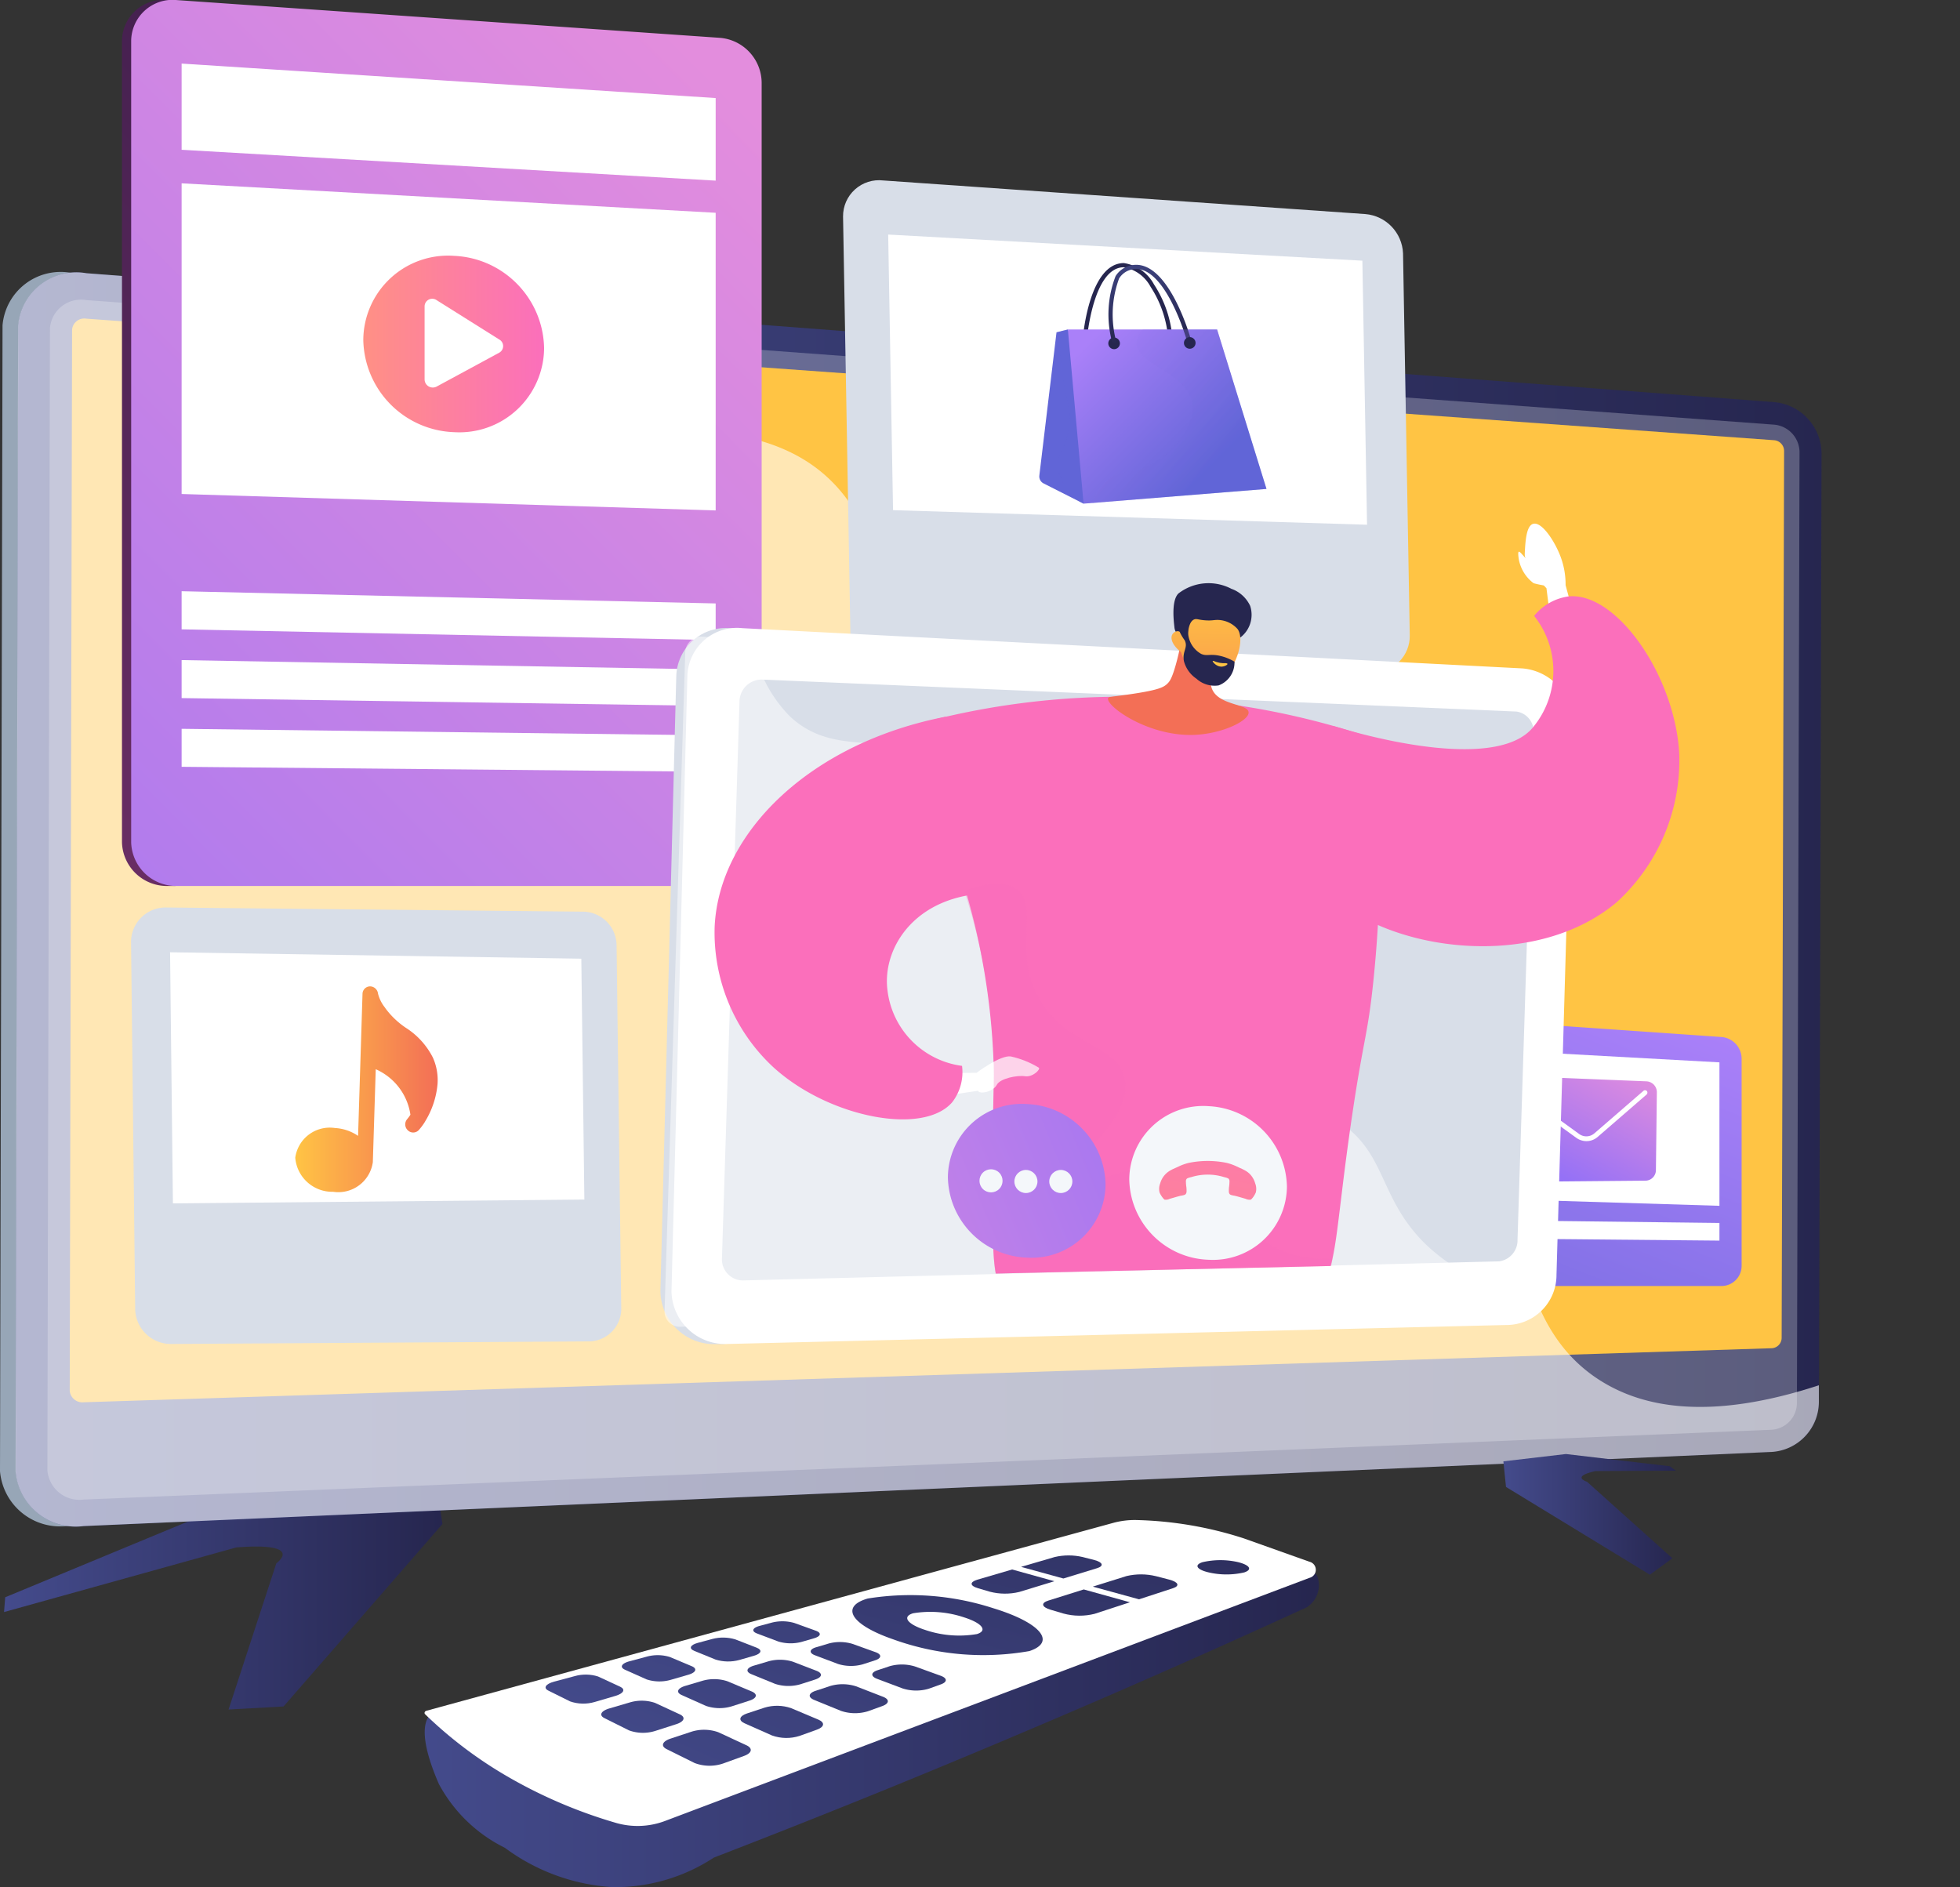 <svg xmlns="http://www.w3.org/2000/svg" xmlns:xlink="http://www.w3.org/1999/xlink" width="64.146" height="61.763" xmlns:v="https://vecta.io/nano"><rect width="100%" height="100%" fill="#333333" stroke="none"/><defs><linearGradient id="A" y1=".5" x2="1" y2=".5"><stop offset="0" stop-color="#444b8c"/><stop offset=".996" stop-color="#26264f"/></linearGradient><linearGradient id="B" x1="1.039" y1=".5" x2="2.039" y2=".5"><stop offset="0" stop-color="#ffc444"/><stop offset=".996" stop-color="#f36f56"/></linearGradient><linearGradient id="C" x1=".841" y1=".024" x2="-.325" y2="1.643"><stop offset="0" stop-color="#311944"/><stop offset="1" stop-color="#893976"/></linearGradient><linearGradient id="D" x1=".847" y1=".018" x2="-.327" y2="1.648"><stop offset=".004" stop-color="#e38ddd"/><stop offset="1" stop-color="#9571f6"/></linearGradient><linearGradient id="E" y1=".5" x2="1" y2=".5"><stop offset="0" stop-color="#ff9085"/><stop offset="1" stop-color="#fb6fbb"/></linearGradient><linearGradient id="F" x1=".742" y1="-.038" x2="-.089" y2="1.806"><stop offset="0" stop-color="#aa80f9"/><stop offset=".996" stop-color="#6165d7"/></linearGradient><linearGradient id="G" x1="-.584" y1="-1.259" x2="-1.279" y2="-.383" xlink:href="#D"/><linearGradient id="H" x1="-.857" y1=".34" x2="-.654" y2=".428" xlink:href="#A"/><linearGradient id="I" x1="-1.224" y1=".127" x2="-.485" y2=".614" xlink:href="#F"/><linearGradient id="J" x1="-1.89" y1=".1" x2="-.878" y2=".587" xlink:href="#F"/><linearGradient id="K" x1="-.123" y1=".323" x2=".595" y2=".953" xlink:href="#F"/><linearGradient id="L" x1="-5.939" y1=".249" x2="-5.737" y2=".324" xlink:href="#A"/><linearGradient id="M" x1="-.446" y1="-.088" x2="-.27" y2="1.094" xlink:href="#A"/><linearGradient id="N" x1="-.271" y1=".311" x2=".548" y2=".944" xlink:href="#F"/><linearGradient id="O" x1="0" x2="1" xlink:href="#B"/><clipPath id="P"><path d="M1495.616 1350.653l16.1-.363 19.451-5.884-11.706-18.874-30.271-.357s-2.608 23.264 6.426 25.478z" transform="translate(-1488.839 -1325.175)" fill="none"/></clipPath><linearGradient id="Q" x1="-5.467" y1="3.86" x2="-4.679" y2="1.918" xlink:href="#E"/><linearGradient id="R" x1="-8.069" y1=".899" x2="-7.435" y2="-.244" xlink:href="#E"/><linearGradient id="S" x1="-22.161" y1="10.733" x2="-22.107" y2="8.972" xlink:href="#B"/><linearGradient id="T" x1="21.758" y1="2.904" x2="21.089" y2="1.298" xlink:href="#A"/><linearGradient id="U" x1="-56.981" y1="-1.057" x2="-57.016" y2="2.083" xlink:href="#B"/><linearGradient id="V" x1="29.287" y1="3.057" x2="28.376" y2="1.158" xlink:href="#A"/><linearGradient id="W" x1="107.214" y1="15.385" x2="107.396" y2="19.551"><stop offset="0" stop-color="#ffc444"/><stop offset="1" stop-color="#f36f56"/></linearGradient><linearGradient id="X" x1="-13.542" y1="1.047" x2="-12.49" y2="-.673" xlink:href="#E"/><linearGradient id="Y" x1="-10.366" y1=".911" x2="-9.552" y2="-.745" xlink:href="#E"/><linearGradient id="Z" x1="-1.181" y1="4.607" x2="1.993" y2="-2.809" xlink:href="#E"/><linearGradient id="a" x1="-1.708" y1="1.398" x2="1.96" y2="-.094" xlink:href="#D"/><linearGradient id="b" x1="-1.59" y1="2.966" x2="3.258" y2="-2.757" xlink:href="#A"/><linearGradient id="c" x1="-12.244" y1="18.075" x2="5.625" y2="-6.569" xlink:href="#A"/><linearGradient id="d" x1="-5.902" y1="8.995" x2="5.532" y2="-6.201" xlink:href="#A"/><linearGradient id="e" x1="-5.172" y1="7.858" x2="5.976" y2="-6.61" xlink:href="#A"/><linearGradient id="f" x1="-6.293" y1="9.221" x2="4.616" y2="-4.801" xlink:href="#A"/><linearGradient id="g" x1="-5.573" y1="8.099" x2="5.061" y2="-5.221" xlink:href="#A"/><linearGradient id="h" x1="-3.331" y1="4.88" x2="10.547" y2="-11.009" xlink:href="#A"/><linearGradient id="i" x1="-3.784" y1="5.233" x2="9.445" y2="-9.401" xlink:href="#A"/><linearGradient id="j" x1="-4.219" y1="5.533" x2="8.335" y2="-7.875" xlink:href="#A"/><linearGradient id="k" x1="-2.318" y1="3.603" x2="10.964" y2="-11.051" xlink:href="#A"/><linearGradient id="l" x1="-2.755" y1="3.948" x2="9.8" y2="-9.377" xlink:href="#A"/><linearGradient id="m" x1="-3.172" y1="4.24" x2="8.629" y2="-7.801" xlink:href="#A"/><linearGradient id="n" x1="-1.281" y1="2.383" x2="11.283" y2="-10.948" xlink:href="#A"/><linearGradient id="o" x1="-1.731" y1="2.761" x2="10.137" y2="-9.307" xlink:href="#A"/><linearGradient id="p" x1="-2.167" y1="3.088" x2="8.981" y2="-7.763" xlink:href="#A"/><linearGradient id="q" x1="-.261" y1="1.268" x2="11.608" y2="-10.823" xlink:href="#A"/><linearGradient id="r" x1="-.722" y1="1.679" x2="10.48" y2="-9.211" xlink:href="#A"/><linearGradient id="s" x1="-1.172" y1="2.04" x2="9.339" y2="-7.698" xlink:href="#A"/><path id="t" d="M36.652 11.238a.19.19 0 1 1-.38 0 .19.19 0 0 1 .324-.134.19.19 0 0 1 .056.134z"/></defs><path d="M14.198 47.98l.282 1.9-5.2 5.971-1.8.1 1.564-4.786s.973-.692-1.3-.522L.132 52.761l.038-.484 8.945-3.708 5.083-.589z" fill="url(#A)"/><path d="M2.226 49.941c-.535.071-1.075-.08-1.496-.418S.046 48.69 0 48.152l.083-37.506a1.91 1.91 0 0 1 2.235-1.717l55.268 4.22a1.7 1.7 0 0 1 1.543 1.681l-.085 31.054c-.007.867-.686 1.58-1.552 1.63z" fill="#97a6b7"/><path d="M2.739 49.948c-.535.071-1.075-.08-1.495-.418s-.684-.833-.73-1.37l.083-37.5A1.91 1.91 0 0 1 2.83 8.943l55.243 4.219a1.7 1.7 0 0 1 1.542 1.681L59.53 45.89c-.007.867-.685 1.58-1.551 1.63z" fill="url(#A)"/><path d="M58.067 13.899L2.824 9.822a1.02 1.02 0 0 0-1.19.918l-.065 29.151-.018 8.232c.024.287.164.551.388.732s.512.262.798.224l55.241-2.285a.88.88 0 0 0 .831-.871l.019-7.1.066-24.027a.91.91 0 0 0-.827-.897z" fill="#d8dee8" opacity=".3" style="mix-blend-mode:multiply"/><path d="M2.744 45.895c-.112.013-.224-.02-.311-.091s-.142-.174-.151-.286l.077-34.73a.4.4 0 0 1 .464-.358l55.243 3.978c.182.016.322.168.323.351l-.08 29.029a.34.34 0 0 1-.325.338z" fill="url(#B)"/><path d="M52.339 45.162c-4.557-2.938-1.345-10.993-6.469-15.2-5.191-4.258-12.565.631-16.237-3.757-2.742-3.277.485-7.054-2.133-10.145-4.118-4.862-14.775 1.334-19.687-3.511-.908-.927-1.532-2.094-1.8-3.364l-3.187-.243a1.91 1.91 0 0 0-2.233 1.717l-.083 37.5c.046.537.31 1.032.73 1.37s.961.489 1.495.418l55.241-2.426c.866-.05 1.544-.763 1.551-1.63v-.552c-3.58 1.171-5.772.733-7.188-.177z" fill="#fff" opacity=".6" style="mix-blend-mode:soft-light"/><path d="M49.202 47.828l.086.838 4.709 2.873.735-.538-2.793-2.505s-.548-.165.273-.349l2.637-.013-.2-.145-3.4-.4-2.047.239z" fill="url(#A)"/><path d="M23.236 1.554L5.736.316l-.17-.308-.074-.005c-.38-.041-.759.08-1.044.333s-.451.615-.456.997v26.23a1.47 1.47 0 0 0 1.5 1.434h.248l.077-.156 17.331-.415c.757 0 1.479-.04 1.479-.793V2.697c-.006-.753-.634-1.09-1.391-1.143z" fill="url(#C)"/><path d="M23.559 1.238L5.793.003c-.38-.041-.759.08-1.044.333s-.451.615-.456.997v26.23a1.47 1.47 0 0 0 1.5 1.434h17.766c.362.001.71-.143.967-.398s.401-.603.401-.966V2.697c-.012-.766-.604-1.398-1.368-1.459z" fill="url(#D)"/><g fill="#fff"><path d="M23.422 5.912L5.944 4.902V2.081l17.478 1.128zm0 15.038l-17.478-.352V19.35l17.478.4zm0 2.156l-17.478-.258v-1.244l17.478.31zm0 2.155l-17.478-.164v-1.244l17.478.216z" style="mix-blend-mode:soft-light"/><path d="M23.422 16.706l-17.478-.538V6l17.478.964z"/></g><path d="M17.807 11.387c-.003.762-.32 1.489-.875 2.011s-1.301.792-2.062.747a3.08 3.08 0 0 1-2.98-3.015c.003-.77.326-1.503.891-2.026s1.322-.787 2.089-.73c1.619.076 2.902 1.393 2.937 3.013z" fill="url(#E)"/><path d="M16.335 11.109l-2.048-1.287a.25.25 0 0 0-.391.2v2.4c.002.092.052.177.131.224s.178.05.26.008l2.048-1.109c.081-.043.131-.127.131-.218s-.05-.175-.131-.218z" fill="#fff"/><path d="M56.339 33.94l-8.561-.595a.65.65 0 0 0-.724.641v7.413a.71.71 0 0 0 .724.691h8.561a.66.66 0 0 0 .66-.657v-6.79c-.006-.37-.292-.674-.66-.703z" fill="url(#F)"/><g fill="#fff"><path d="M56.273 40.604l-8.422-.078v-.6l8.422.1z" style="mix-blend-mode:soft-light"/><path d="M56.273 39.465l-8.422-.259v-4.9l8.422.464z"/></g><path d="M53.883 35.391l-4.53-.183c-.074-.003-.146.023-.2.073s-.085.12-.086.193l-.032 2.849a.35.35 0 0 0 .11.259c.068.064.157.1.25.1h.016l4.447-.04c.186-.005.335-.158.336-.344l.031-2.551c0-.191-.151-.348-.342-.356zm.019.42l-1.615 1.4c-.104.091-.239.14-.377.137a.57.57 0 0 1-.323-.109l-2.138-1.548c-.017-.012-.029-.031-.032-.052s.002-.042.014-.059c.027-.035.077-.042.113-.016l2.136 1.549a.4.4 0 0 0 .5-.02l1.617-1.4c.033-.02.075-.013.1.016s.025.072 0 .101z" fill="url(#G)"/><path d="M44.682 7.006l-15.779-1.1c-.335-.039-.671.068-.922.294s-.393.548-.39.886l.24 13.646c.033.721.634 1.285 1.356 1.272h15.759c.32.002.627-.125.851-.353s.347-.537.341-.857l-.22-12.5c-.028-.68-.558-1.232-1.236-1.288z" fill="#d8dee8"/><path d="M44.74 17.174l-15.513-.477-.159-9.02 15.519.855z" fill="#fff"/><path d="M38.297 11.119c-.035 0-.065-.027-.068-.062a3.6 3.6 0 0 0-.573-1.67c-.179-.336-.501-.572-.875-.64h0c-.995 0-1.2 2.286-1.205 2.309-.006.035-.038.059-.073.056s-.062-.033-.062-.068c.009-.1.222-2.431 1.34-2.434h0a1.35 1.35 0 0 1 .987.7 3.74 3.74 0 0 1 .6 1.734c.003.037-.024.07-.061.074z" fill="url(#H)"/><path d="M34.152 15.821l1.31.663.794-2.435-1.308-3.265-.371.091-.562 4.689c-.013.106.042.209.137.257z" fill="url(#I)"/><path d="M36.256 14.049l-1.308-3.265-.219.054c-.026.352-.026.704 0 1.056.088 1.111.379 1.421.238 2.2-.117.645-.373.732-.351 1.166a1.71 1.71 0 0 0 .746 1.179l.1.049z" opacity=".3" fill="url(#J)" style="mix-blend-mode:multiply"/><path d="M34.949 10.784h4.884l1.616 5.218-5.986.482z" fill="url(#K)"/><use xlink:href="#t" fill="url(#L)"/><path d="M36.459 11.232c-.031 0-.059-.022-.066-.052a3.47 3.47 0 0 1 .118-2.144.79.79 0 0 1 .539-.357c1.169-.206 1.89 2.306 1.92 2.413.007.023 0 .049-.017.066s-.042.024-.066.019-.042-.024-.049-.047-.716-2.5-1.765-2.316a.65.65 0 0 0-.448.3 3.41 3.41 0 0 0-.1 2.038c.004.018.001.036-.008.052s-.025.026-.043.03z" fill="url(#M)"/><path d="M39.832 10.784h-2.423c-.12.109-.195.258-.212.419-.038.738 1.659.981 1.823 1.993.118.73-.609 1.572-1.257 1.947-.683.4-1.146.2-1.608.634-.192.189-.33.425-.4.684l5.693-.459z" fill="url(#N)" opacity=".3" style="mix-blend-mode:multiply"/><use xlink:href="#t" x="2.476" y="-0.014" fill="url(#L)"/><path d="M5.433 29.701l13.677.137a1.11 1.11 0 0 1 1.069 1.113l.153 11.84a1.07 1.07 0 0 1-1.042 1.112l-13.695.084c-.641.002-1.164-.513-1.171-1.154l-.135-11.984a1.13 1.13 0 0 1 1.144-1.148z" fill="#d8dee8"/><path d="M5.659 39.386l13.466-.126-.1-7.883-13.459-.21z" fill="#fff"/><path d="M13.912 36.705a2.81 2.81 0 0 0 .407-1.219 1.8 1.8 0 0 0-.151-.87c-.202-.399-.508-.737-.886-.977-.253-.17-.475-.38-.658-.624l-.03-.044a1.2 1.2 0 0 1-.222-.448c-.014-.135-.127-.239-.263-.24a.25.25 0 0 0-.245.246l-.145 4.647c-.224-.153-.485-.242-.756-.257a1.14 1.14 0 0 0-1.3.971c.052.642.595 1.131 1.239 1.116a1.14 1.14 0 0 0 1.3-.971l.095-3.04a1.93 1.93 0 0 1 1.135 1.489 1.43 1.43 0 0 1-.1.137c-.097.106-.092.269.011.369a.25.25 0 0 0 .359 0 1.86 1.86 0 0 0 .195-.258c.006-.009.011-.018.015-.027z" fill="url(#O)"/><path d="M49.432 22.259l-25.211-1.32-.2-.369-.089-.006c-.455-.05-.91.095-1.253.398s-.541.738-.547 1.196l-.519 20.116c.024.971.829 1.74 1.8 1.719h.3l.092-.187 25-1.12c.907 0 1.772-.048 1.772-.95l.519-18.108c-.005-.906-.757-1.31-1.664-1.369z" fill="#d8dee8"/><path d="M49.3 43.366c.434.001.851-.171 1.159-.477s.481-.723.481-1.157l.519-18.108a1.78 1.78 0 0 0-1.64-1.748l-25.524-1.317c-.455-.05-.91.095-1.253.398s-.541.738-.547 1.196l-.519 20.116a1.76 1.76 0 0 0 1.8 1.719z" fill="#fff"/><path d="M49.057 41.283l-24.751.624a.69.69 0 0 1-.677-.748l.573-18.182c-.002-.194.073-.381.209-.519s.321-.216.515-.217l24.7 1.047c.352.049.601.37.562.723l-.523 16.56c.012.359-.252.668-.608.712z" fill="#d8dee8"/><path d="M43.731 36.654c-2.081-1.3-3.795.146-5.355-1.435-.946-.959-.446-1.618-1.6-3.038-1.281-1.573-2.162-1.106-3.454-2.528-1.634-1.8-.748-3.1-2.163-4.4-1.717-1.58-3.663-.282-5.3-1.8-.681-.69-1.119-1.581-1.251-2.541l-1.643-.077a.53.53 0 0 0-.539.526l-.676 21.527a.5.5 0 0 0 .506.536l28.075-.8a.44.44 0 0 0 .345-.2c-1.524-.062-2.972-.684-4.066-1.748-1.53-1.541-1.211-2.977-2.879-4.022z" fill="#fff" opacity=".48" style="mix-blend-mode:soft-light"/><g clip-path="url(#P)" transform="translate(21.819 16.294)"><g fill="#fff"><path d="M28.884 3.682l-.091-.723s-.728-.761-.711-1.125c.019-.392.047-.933.285-.986.287-.064.716.6.9 1.111a2.59 2.59 0 0 1 .152.9l.262.965z"/><path d="M28.372 2.794a1.26 1.26 0 0 1-.489-.81c-.069-.522.129.013.526.234l.4.221s.424.217.333.381-.77-.026-.77-.026z"/></g><path d="M28.389 3.864c.286-.355.699-.585 1.151-.641 1.578-.118 3.474 2.634 3.6 5.176a6.29 6.29 0 0 1-2.052 4.839c-3.164 2.649-8.943 1.244-9.923-1.07-.216-.668-.29-1.374-.216-2.073.077-.933.381-1.833.885-2.622 2.5.753 5.593 1.222 6.537.015a2.89 2.89 0 0 0 .018-3.624z" fill="url(#Q)"/><path d="M7.871 7.491c4.901-1.399 10.109-1.301 14.954.28l.517 3.47a40.28 40.28 0 0 1-.211 4.545c-.189 1.834-.318 1.856-.7 4.44-.623 4.213-.453 5.329-1.334 5.8-.573.3-.766.26-3.629-.153-1.217-.302-2.487-.325-3.715-.068-1.341.38-1.975.674-2.516.406-.518-.256-.557-1.151-.571-2.71-.022-2.4.035-4.035.044-4.619a22.95 22.95 0 0 0-1.383-7.419 35.7 35.7 0 0 0-1.456-3.972z" fill="url(#R)"/><path d="M16.93 3.939a7.7 7.7 0 0 1-.277 1.555c-.118.41-.187.512-.271.592-.126.12-.308.214-1.308.355-.544.077-.612.067-.628.117-.079.248 1.3 1.256 2.817 1.2.929-.036 1.809-.469 1.781-.744s-.958-.222-1.189-.742c-.161-.361.094-.827.381-1.2-.206-.481-1.101-.659-1.306-1.133z" fill="url(#S)"/><path d="M18.766 4.577c.323-.24.455-.659.33-1.041-.122-.261-.343-.463-.615-.559a1.61 1.61 0 0 0-1.735.155c-.246.249-.141.977-.129 1.105.013.145.1.223.161.35l.43.92a2.34 2.34 0 0 1 .252-.328 2.08 2.08 0 0 1 .413-.346c.409-.248.612-.068.893-.256z" fill="url(#T)"/><path d="M16.835 5.051a1.33 1.33 0 0 0 .917.918c.669.182 1.25-1.224.934-1.672-.158-.179-.381-.287-.619-.3-.147-.009-.211.03-.45.011-.221-.017-.271-.059-.349-.03-.1.037-.207.173-.22.638-.052-.145-.186-.244-.34-.252-.043.007-.082.025-.115.053-.148.131-.065.393.242.634z" fill="url(#U)"/><path d="M17.266 3.879c.024.034-.112.116-.174.277a.84.84 0 0 0 .4.951c.191.086.285-.012.623.066a1.62 1.62 0 0 1 .468.189.8.8 0 0 1-.52.777c-.263.04-.53-.042-.727-.221a1 1 0 0 1-.407-.569c-.067-.328.145-.44.024-.687a1.6 1.6 0 0 1-.225-.428c-.012-.047-.02-.095-.025-.144.231-.117.529-.26.563-.211z" fill="url(#V)"/><path d="M18.305 5.411c-.139.009-.279-.016-.406-.073-.012 0-.026-.006-.03 0-.013.021.109.176.267.186.112.007.224-.061.218-.09-.004-.012-.025-.019-.049-.023z" fill="url(#W)"/><path d="M9.448 18.824l.694-.006s.779-.59 1.123-.535c.323.072.632.196.915.368.062.052-.2.318-.451.279s-.818.069-.926.283-.548.325-.619.194l-.937.139z" fill="#fff"/><path d="M9.666 18.591a1.61 1.61 0 0 1-.319 1.187c-.952 1.112-4.05.5-5.851-1.138-1.281-1.185-1.983-2.868-1.926-4.612.15-3.106 3.173-6.015 7.56-6.865l1.755 5.778c-2.686-.085-3.854 1.759-3.657 3.192a2.83 2.83 0 0 0 2.438 2.458z" fill="url(#X)"/><path d="M20.024 24.581c-1.393-.659-1.347-1.885-2.65-2.459-1.859-.818-3.992.783-4.3.3-.322-.506 2.208-1.892 1.924-3.389-.226-1.189-1.966-1.062-2.844-2.716-.833-1.57.066-2.943-.7-3.511-.274-.2-.765-.3-1.713.06a19.43 19.43 0 0 1 .966 6.018l-.044 4.619c.015 1.559.053 2.454.571 2.71.54.267 1.174-.026 2.516-.407a7.26 7.26 0 0 1 3.718-.3c2.862.414 3.053.823 3.626.518a1.45 1.45 0 0 0 .694-1.131 3.59 3.59 0 0 1-1.764-.312z" opacity=".3" fill="url(#Y)" style="mix-blend-mode:multiply"/></g><path d="M42.118 38.831a2.42 2.42 0 0 1-2.56 2.4c-1.427-.045-2.57-1.199-2.6-2.627a2.42 2.42 0 0 1 2.6-2.4 2.69 2.69 0 0 1 2.56 2.627z" fill="#f4f7fa"/><path d="M38.119 39.265c.057.006.115-.005.167-.03l.108-.031.127-.037.109-.029.055-.01a.47.47 0 0 0 .074-.018c.017-.006.033-.015.046-.028.021-.029.031-.064.028-.1a.87.87 0 0 0-.009-.151c-.007-.049-.011-.098-.011-.148-.006-.035.003-.071.023-.1.01-.009.022-.017.035-.022l.038-.015.049-.013.04-.01a1.8 1.8 0 0 1 1.055 0l.039.01.049.013.038.015c.013.005.025.013.035.022.02.029.029.065.023.1a1.15 1.15 0 0 1-.011.148.87.87 0 0 0-.009.151c-.003.035.006.071.027.1.013.013.029.022.046.028a.47.47 0 0 0 .074.018l.055.01.109.029.127.037.108.031c.052.025.11.036.167.03a.1.1 0 0 0 .031-.023c.029-.03.056-.064.078-.1a.75.75 0 0 0 .061-.115.49.49 0 0 0-.02-.294.71.71 0 0 0-.174-.306.67.67 0 0 0-.072-.063c-.029-.021-.059-.041-.09-.058l-.08-.042-.1-.045-.086-.04c-.106-.051-.218-.091-.333-.119-.408-.084-.83-.084-1.238 0a1.66 1.66 0 0 0-.333.118l-.087.04-.1.045c-.018.008-.045.023-.08.042a.7.7 0 0 0-.337.427c-.037.093-.045.196-.021.294a.69.69 0 0 0 .061.115.6.6 0 0 0 .078.1.1.1 0 0 0 .031.024z" fill="url(#Z)"/><path d="M36.182 38.762a2.42 2.42 0 0 1-2.56 2.4c-1.427-.045-2.57-1.199-2.6-2.627a2.42 2.42 0 0 1 2.6-2.4c1.411.066 2.531 1.214 2.56 2.627z" fill="url(#a)"/><g fill="#f4f7fa"><circle cx=".378" cy=".378" r=".378" transform="matrix(.707 -.707 .707 .707 31.899 38.647)"/><circle cx="33.576" cy="38.669" r=".378"/><circle cx="34.718" cy="38.669" r=".378"/></g><path d="M14.359 55.941c7.356-2.21 14.94-2.673 22.3-4.883a3.42 3.42 0 0 1 1-.144c1.154-.001 2.302.158 3.412.473.61.185 1.007-.392 1.516-.218.219.071.404.219.523.416a.85.85 0 0 1-.354 1.025q-6.452 2.965-13.525 5.859-2.96 1.206-5.869 2.329a5.89 5.89 0 0 1-3.307.966c-1.278-.076-2.506-.524-3.533-1.288-.921-.454-1.677-1.186-2.161-2.092-.348-.803-.834-2.194-.002-2.443z" fill="url(#A)"/><g fill="#fff"><path d="M13.955 55.992l22.469-6.147a2.68 2.68 0 0 1 .793-.095c1.186.031 2.362.233 3.49.6l2.147.764a.27.27 0 0 1 .209.261.27.27 0 0 1-.203.265l-21.094 7.958c-.52.196-1.089.217-1.622.059a15.96 15.96 0 0 1-3.649-1.58 13.82 13.82 0 0 1-2.583-1.972c-.036-.038-.013-.097.043-.113z"/><path d="M20.399 55.313v.266h0c.001.015-.002.03-.009.043-.06.077-.147.129-.244.146l-.681.2a1.31 1.31 0 0 1-.805-.018l-.713-.354c-.072-.035-.1-.079-.088-.122v-.248l.222.094.055-.017.674-.181a1.33 1.33 0 0 1 .766.018l.649.3.057-.123zm1.967 1.205v-.278h-.08l-.145.087-.707-.327c-.265-.09-.551-.096-.819-.017l-.682.2-.046.015v-.1l-.215.031v.253h0c0 .043.035.084.105.119l.8.4c.278.101.582.107.864.018l.685-.22c.149-.048.23-.114.238-.179h0z"/><path d="M24.735 55.755h0l-.006-.23-.13-.079-.118.13-.676-.286a1.39 1.39 0 0 0-.8-.015l-.577.171h-.011l-.016-.113-.207.027v.254h0c-.007.048.03.1.116.134l.793.355a1.38 1.38 0 0 0 .844.016l.578-.186c.142-.051.214-.119.21-.178zm-1.985-.862v-.221l-.136-.027-.1.1-.593-.25a1.35 1.35 0 0 0-.751-.015l-.541.145.019-.027-.106-.125-.2.058.007.245h0c-.02.048.009.1.095.134l.708.317a1.35 1.35 0 0 0 .789.016l.576-.167c.176-.046.254-.118.233-.183zm1.647 2.476c-.3-.164-.7-.331-.889-.41a1.39 1.39 0 0 0-.878-.017l-.687.227-.245-.063a.72.72 0 0 0 0 .27c.005.027.016.052.032.073a.3.3 0 0 0 .092.066l.912.452c.298.113.626.119.929.018l.688-.249c.029-.011.222-.09.22-.2v-.265zm2.536-.691v-.24l-.235.075-.82-.346a1.42 1.42 0 0 0-.857-.014l-.578.191h0v-.129l-.217.051v.249h0c-.005.054.038.108.135.151l.9.4a1.41 1.41 0 0 0 .9.014l.577-.208c.112-.04.175-.092.191-.146h0c.006-.015.007-.032.004-.048z"/><path d="M26.868 54.819h-.2l-.061.085-.658-.255a1.42 1.42 0 0 0-.786-.013l-.442.131-.035-.088h-.218v.248h0c-.006.047.034.094.127.132l.778.318c.268.087.555.091.825.013l.483-.155c.12-.039.184-.091.19-.143h0zm2.189 1.124h0v-.265l-.267.021-.02.047-.757-.293a1.44 1.44 0 0 0-.838-.012l-.42.139-.257-.087v.27h0c0 .049.05.1.148.139l.876.359a1.44 1.44 0 0 0 .881.012l.479-.173c.12-.044.177-.1.175-.157zm-4.169-1.892h-.243l-.033.081-.55-.213c-.241-.071-.496-.076-.739-.013l-.452.122c0-.036-.011-.063-.027-.063-.042 0-.23-.036-.23-.036v.244h0c-.012.044.022.089.109.125l.7.285c.252.078.52.082.774.013l.484-.14c.135-.039.2-.094.2-.148h0zm1.944-.546h-.235l-.047.078-.555-.2a1.42 1.42 0 0 0-.726-.012l-.319.085c0-.019 0-.032-.005-.032-.027 0-.288-.07-.288-.07v.263h0c0 .039.035.079.118.11l.7.264a1.4 1.4 0 0 0 .759.012l.406-.118c.133-.039.194-.093.186-.145h0zm7.291.384v-.206l-.117-.056-.008.026a3.51 3.51 0 0 0-1.488-.751 8.8 8.8 0 0 0-4.113-.318c-.12.031-.235.081-.34.148l-.013-.052-.15.033v.266h0c-.015.281.442.63 1.33.938a8.67 8.67 0 0 0 4.464.385c.274-.091.412-.213.431-.352h0 0a.25.25 0 0 0 .004-.061zm-2.148-.143a3.45 3.45 0 0 1-1.725-.144c-.568-.19-.726-.428-.368-.536.559-.092 1.132-.046 1.669.134.587.185.783.431.423.542z"/><path d="M28.801 54.463h0v-.267h-.288c-.008 0-.028.047-.042.08l-.583-.21a1.44 1.44 0 0 0-.772-.011l-.275.082-.011-.054-.31-.031v.27h0c0 .042.046.084.135.117l.76.287c.263.081.543.085.808.011l.4-.13c.129-.039.184-.096.178-.144z"/><path d="M30.954 54.999l-.217.018-.026.063-.764-.274c-.267-.081-.551-.085-.82-.01l-.311.1c-.018-.018-.036-.033-.043-.033s-.223-.045-.223-.045v.242h0c-.008.053.043.108.156.15l.831.314a1.46 1.46 0 0 0 .86.01l.4-.144c.1-.036.151-.084.155-.132h0zm2.171-3.365l-.956.281-.047-.075H31.8v.242h0c-.02.058.048.119.2.166l.387.115a1.98 1.98 0 0 0 .964.008l1.15-.351v-.266z"/><path d="M36.056 51.489v-.01-.244c-.086.007-.171.007-.257 0-.012-.012-.052.053-.065.074l-.3-.079a2.03 2.03 0 0 0-.914 0l-1.1.056v.266l1.385.38 1.1-.337c.095-.029.144-.065.152-.1zm2.477.646v-.253l-.368-.089.013.148-.343-.089a2.07 2.07 0 0 0-.96-.005l-1.107.081v.266l1.512.415 1.111-.363c.1-.031.142-.071.144-.111z"/><path d="M35.469 52.287l-.75.235.014-.037-.267-.1-.321.158v.254h0c.01.055.09.112.239.156l.425.126a2.02 2.02 0 0 0 1.015.01l1.16-.379v-.266zm5.409-.681l-.008-.238-.057-.072-.157.1v.043h0l-.133-.039a2.77 2.77 0 0 0-1.073-.03l-.053-.108h-.207v.249.017c.006.068.122.14.339.194a2.58 2.58 0 0 0 1.192.006c.1-.034.155-.077.157-.122z"/></g><path d="M32.512 52.637a8.8 8.8 0 0 0-4.113-.319c-.9.26-.573.849.827 1.334 1.429.517 2.968.65 4.464.386.908-.304.334-.939-1.178-1.401zm-2.262.7c-.568-.19-.726-.428-.367-.536.559-.092 1.132-.046 1.669.134.586.186.782.432.423.546-.578.099-1.172.049-1.726-.145z" fill="url(#b)"/><path d="M40.723 51.463a2.58 2.58 0 0 1-1.192-.006c-.375-.094-.45-.24-.175-.328.385-.089.784-.089 1.169 0 .38.096.469.243.198.334z" fill="url(#c)"/><path d="M35.902 51.326l-1.1.337-1.385-.381 1.1-.322c.301-.07.613-.07.914 0l.392.1c.273.074.313.195.079.266z" fill="url(#d)"/><path d="M33.125 51.368l1.383.384-1.15.351c-.317.077-.648.074-.964-.008l-.387-.114c-.268-.079-.278-.2-.025-.278z" fill="url(#e)"/><path d="M38.388 51.981l-1.111.363-1.512-.415 1.107-.347c.316-.074.645-.072.96.005l.429.111c.305.079.363.206.127.283z" fill="url(#f)"/><path d="M35.469 52.021l1.511.42-1.16.379c-.334.083-.683.08-1.015-.01l-.425-.126c-.294-.087-.321-.222-.066-.3z" fill="url(#g)"/><path d="M25.995 53.118l.7.252c.2.071.175.184-.055.25l-.406.118a1.41 1.41 0 0 1-.759-.012l-.7-.264c-.191-.072-.151-.184.085-.248l.407-.109a1.41 1.41 0 0 1 .728.013z" fill="url(#h)"/><path d="M27.895 53.801l.76.273c.212.076.2.2-.02.268l-.4.13c-.265.074-.545.07-.807-.011l-.76-.287c-.2-.077-.178-.2.053-.264l.406-.121a1.44 1.44 0 0 1 .768.012z" fill="url(#i)"/><path d="M30.797 55.126l-.4.144c-.281.084-.581.08-.86-.01l-.831-.313c-.218-.083-.209-.209.017-.283l.4-.133a1.47 1.47 0 0 1 .82.01l.83.3c.232.079.241.206.024.285z" fill="url(#j)"/><path d="M24.061 53.654l.7.272c.195.076.159.195-.082.264l-.484.14c-.254.069-.522.065-.774-.013l-.7-.286c-.186-.076-.133-.194.115-.261l.483-.13c.244-.063.501-.058.742.014z" fill="url(#k)"/><path d="M26.677 54.97l-.483.155a1.41 1.41 0 0 1-.825-.013l-.778-.318c-.2-.082-.161-.208.083-.28l.483-.143a1.42 1.42 0 0 1 .786.013l.781.3c.209.083.185.21-.047.286z" fill="url(#l)"/><path d="M28.884 55.835l-.479.173c-.288.088-.596.084-.881-.012l-.876-.358c-.215-.088-.193-.222.047-.3l.482-.159a1.44 1.44 0 0 1 .838.012l.877.34c.221.083.221.218-.008.304z" fill="url(#m)"/><path d="M21.926 54.233l.713.3c.19.08.141.207-.113.28l-.576.167a1.35 1.35 0 0 1-.789-.015l-.708-.317c-.181-.081-.113-.206.148-.276l.574-.154c.247-.066.507-.061.751.015z" fill="url(#n)"/><path d="M23.804 55.025l.8.336c.2.086.171.221-.079.3l-.578.186c-.276.083-.571.078-.844-.015l-.793-.355c-.195-.087-.141-.221.118-.3l.577-.171a1.39 1.39 0 0 1 .799.019z" fill="url(#o)"/><path d="M26.744 56.607l-.577.208c-.294.094-.61.089-.9-.014l-.9-.4c-.211-.094-.173-.237.082-.322l.578-.191c.28-.084.58-.078.857.015l.9.379c.217.092.201.236-.04.325z" fill="url(#p)"/><path d="M19.573 54.87l.722.334c.185.086.118.22-.15.3l-.68.2c-.264.078-.546.072-.806-.018l-.713-.354c-.175-.086-.088-.219.188-.293l.675-.181c.25-.071.516-.067.764.012z" fill="url(#q)"/><path d="M21.438 55.734l.81.375c.2.093.149.237-.116.322l-.685.22c-.282.089-.586.083-.864-.018l-.8-.4c-.189-.093-.116-.236.158-.317l.681-.2a1.36 1.36 0 0 1 .816.018z" fill="url(#r)"/><path d="M24.35 57.47l-.688.249a1.38 1.38 0 0 1-.929-.017l-.912-.453c-.205-.1-.149-.255.122-.345l.687-.227c.287-.09.595-.084.878.017l.919.426c.218.1.185.256-.077.35z" fill="url(#s)"/></svg>